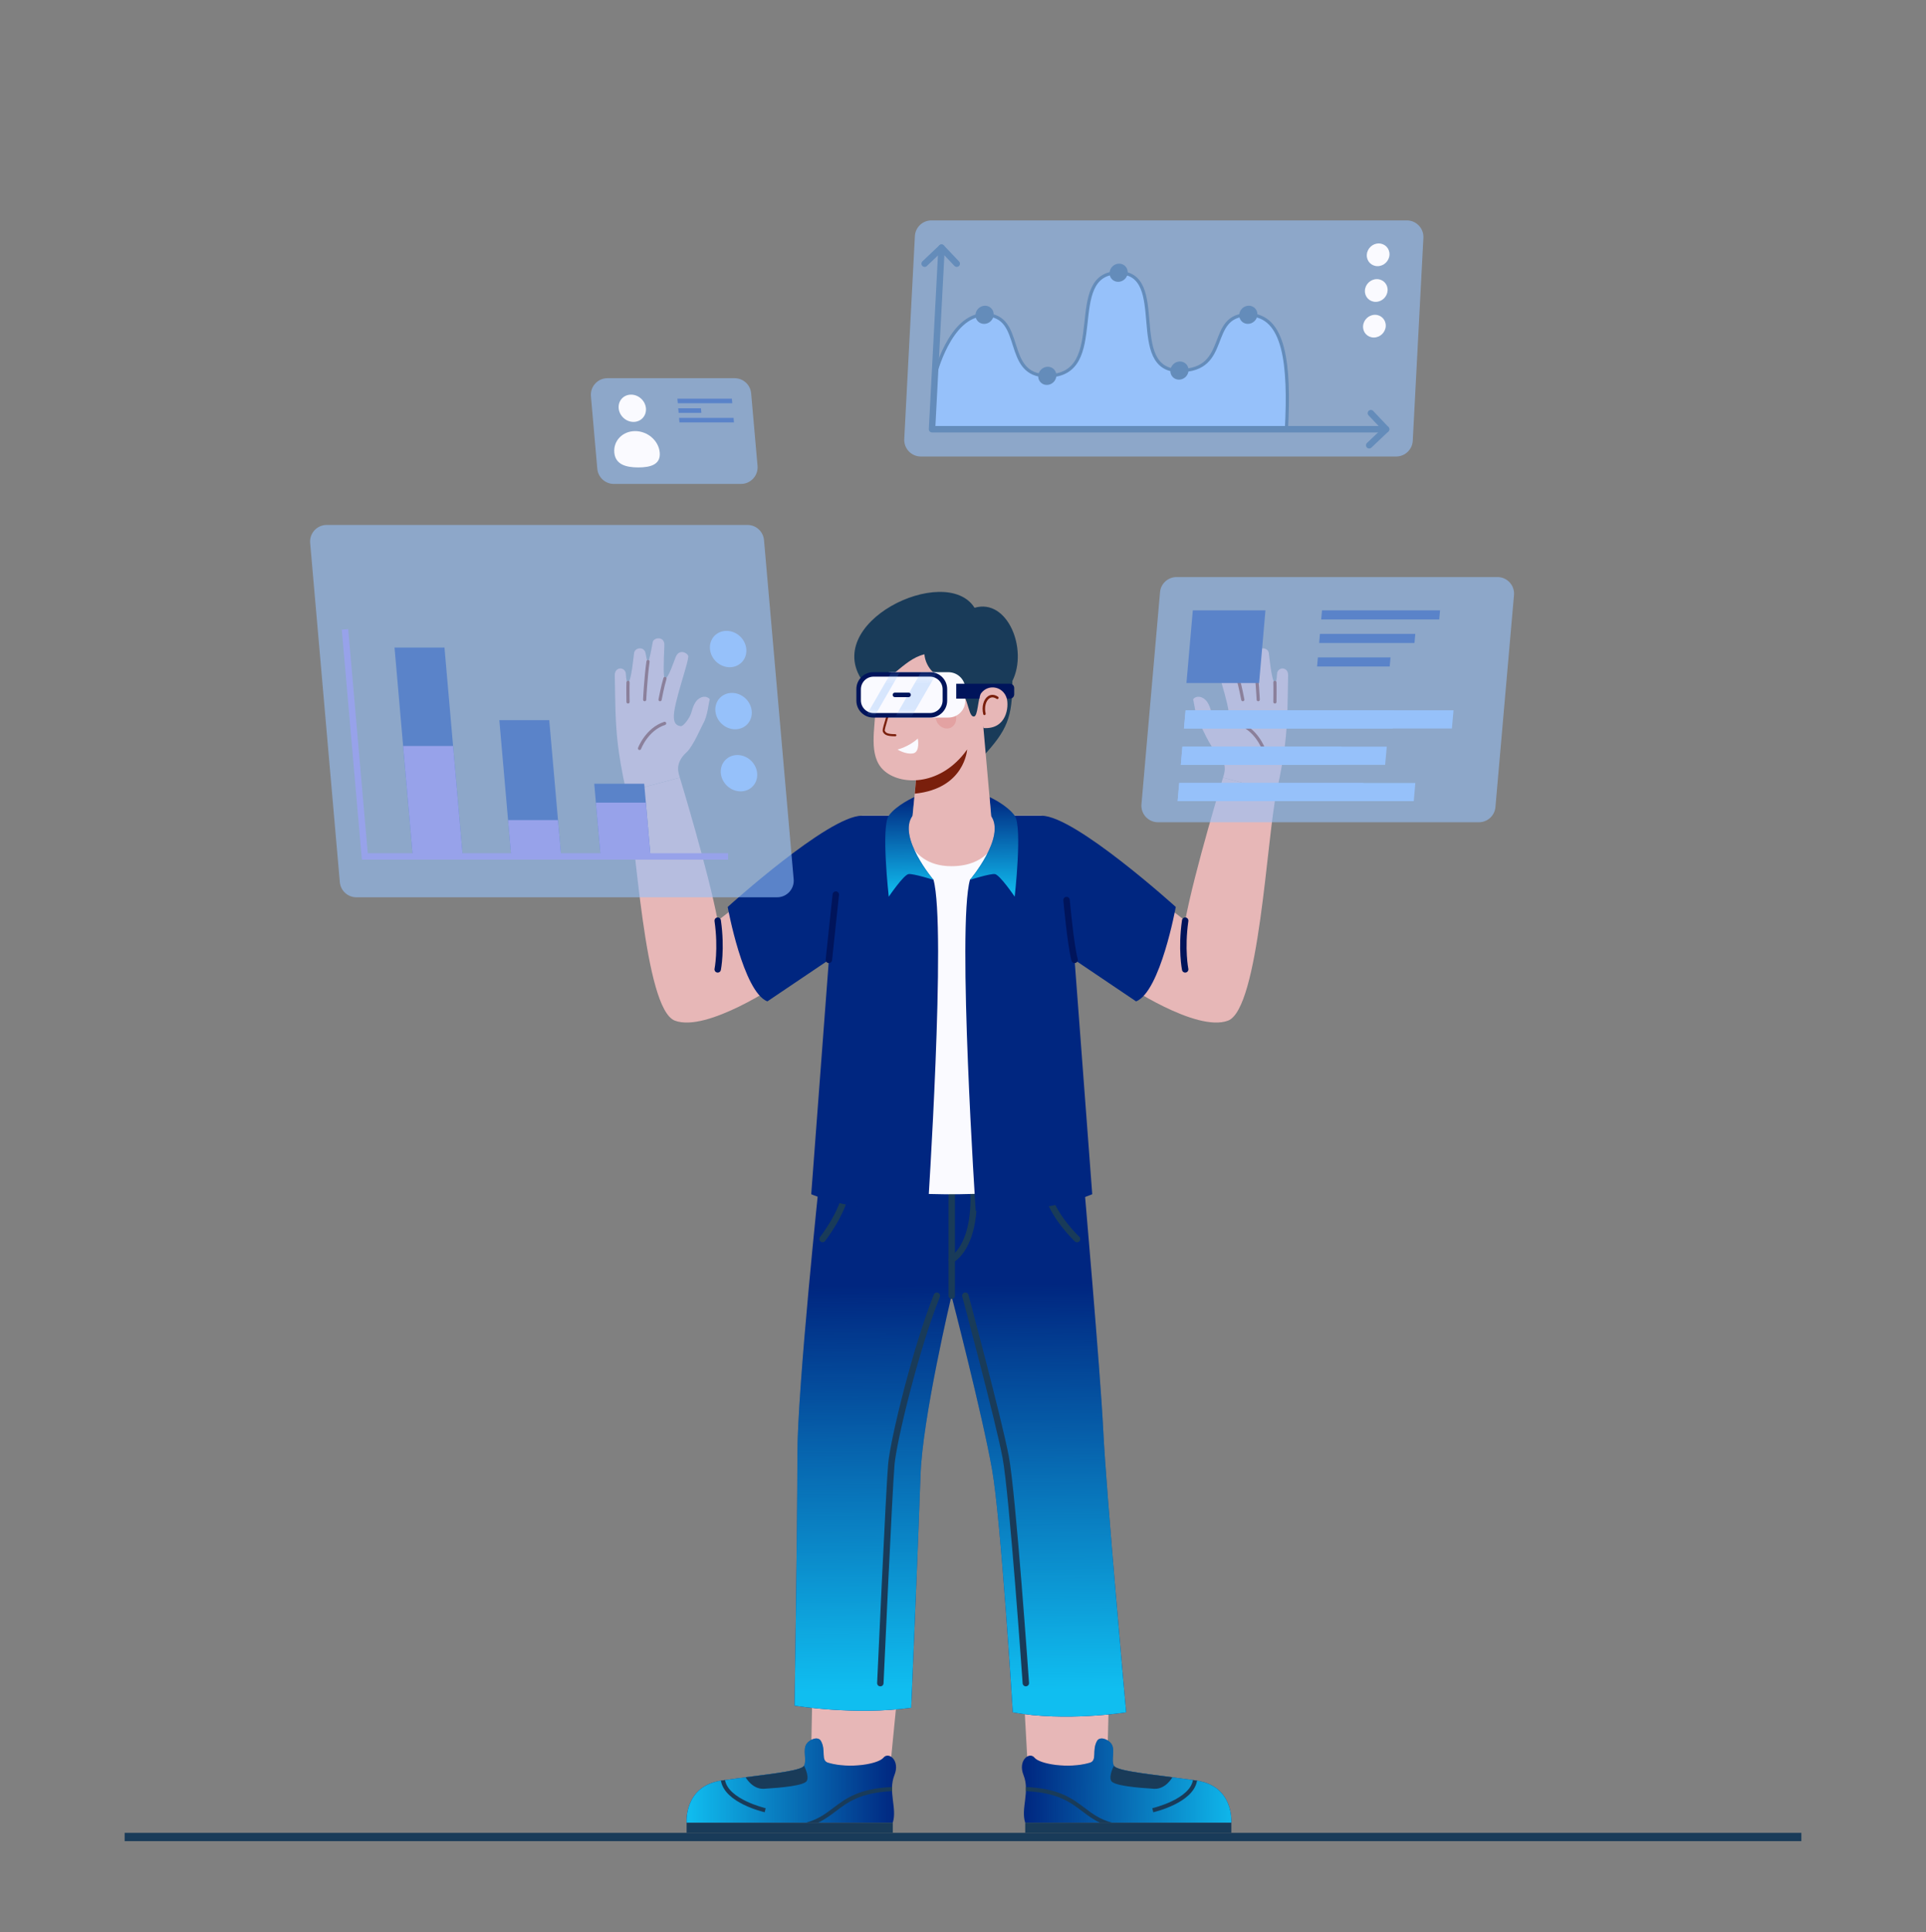 <svg width="300" height="301" viewBox="0 0 300 301" fill="none" xmlns="http://www.w3.org/2000/svg">
<rect x="0" y="0" width="300" height="301" fill="#808080" stroke="none"/>
<path d="M280.584 285.516H19.416V286.806H280.584V285.516Z" fill="#193B59"/>
<path d="M190.506 121.128C190.644 120.552 191.442 118.986 189.438 117.162C188.436 116.25 187.104 113.094 186.882 112.728C186.174 111.546 186.024 109.464 185.856 109.008C185.784 108.804 186.672 108.084 187.71 108.978C188.118 109.332 188.43 109.95 188.76 111.132C188.934 111.75 189.912 113.184 190.392 113.118C191.004 113.034 191.364 112.704 191.436 111.87C191.616 109.74 188.94 102.75 189.216 102.132C189.444 101.628 190.626 101.112 191.124 102.294C191.436 103.032 192.318 105.78 192.822 105.702C193.122 105.654 193.026 103.002 192.918 100.548C192.846 99.03 194.586 99.294 194.718 100.002C195.012 101.556 195.246 102.894 195.462 103.056C195.63 103.182 195.78 101.958 195.876 101.634C196.164 100.692 197.472 100.866 197.628 101.7C197.682 101.97 198.066 106.272 198.576 106.302C198.918 106.32 198.888 104.928 198.936 104.784C199.254 103.782 200.664 103.944 200.64 105.192C200.616 106.278 200.556 110.988 200.472 112.158C200.358 113.694 200.328 116.7 198.846 123.354L190.506 121.128Z" fill="#E7B7B7"/>
<path d="M198.84 123.36C197.31 130.53 196.128 157.17 191.274 158.994C186.294 160.866 175.062 153.222 175.062 153.222L180.396 140.154L184.608 143.418C186.06 135.696 190.506 121.134 190.506 121.134L198.84 123.36Z" fill="#E7B7B7"/>
<path d="M184.608 143.418C183.972 147.864 184.608 151.008 184.608 151.008" stroke="#00145B" stroke-miterlimit="10" stroke-linecap="round" stroke-linejoin="round"/>
<path d="M192.876 112.686C195.66 113.592 196.782 116.586 196.782 116.586" stroke="#7A1F0C" stroke-width="0.5" stroke-miterlimit="10" stroke-linecap="round" stroke-linejoin="round"/>
<path d="M192.822 105.695C193.182 106.847 193.584 108.989 193.584 108.989" stroke="#7A1F0C" stroke-width="0.5" stroke-miterlimit="10" stroke-linecap="round" stroke-linejoin="round"/>
<path d="M195.462 103.056C195.828 105.696 195.984 108.99 195.984 108.99" stroke="#7A1F0C" stroke-width="0.5" stroke-miterlimit="10" stroke-linecap="round" stroke-linejoin="round"/>
<path d="M198.582 106.302C198.618 107.058 198.582 109.344 198.582 109.344" stroke="#7A1F0C" stroke-width="0.5" stroke-miterlimit="10" stroke-linecap="round" stroke-linejoin="round"/>
<path d="M105.894 121.128C105.756 120.552 104.958 118.986 106.962 117.162C107.964 116.25 109.296 113.094 109.518 112.728C110.226 111.546 110.376 109.464 110.544 109.008C110.616 108.804 109.728 108.084 108.69 108.978C108.282 109.332 107.97 109.95 107.64 111.132C107.466 111.75 106.488 113.184 106.008 113.118C105.396 113.034 105.036 112.704 104.964 111.87C104.784 109.74 107.46 102.75 107.184 102.132C106.956 101.628 105.774 101.112 105.276 102.294C104.964 103.032 104.082 105.78 103.578 105.702C103.278 105.654 103.374 103.002 103.482 100.548C103.554 99.03 101.814 99.294 101.682 100.002C101.388 101.556 101.154 102.894 100.938 103.056C100.77 103.182 100.62 101.958 100.524 101.634C100.236 100.692 98.928 100.866 98.772 101.7C98.718 101.97 98.334 106.272 97.824 106.302C97.482 106.32 97.512 104.928 97.464 104.784C97.146 103.782 95.736 103.944 95.76 105.192C95.784 106.278 95.844 110.988 95.928 112.158C96.042 113.694 96.072 116.7 97.554 123.354L105.894 121.128Z" fill="#E7B7B7"/>
<path d="M97.56 123.36C99.09 130.53 100.272 157.17 105.126 158.994C110.106 160.866 121.338 153.222 121.338 153.222L116.004 140.154L111.792 143.418C110.34 135.696 105.894 121.134 105.894 121.134L97.56 123.36Z" fill="#E7B7B7"/>
<path d="M111.792 143.418C112.428 147.864 111.792 151.008 111.792 151.008" stroke="#00145B" stroke-miterlimit="10" stroke-linecap="round" stroke-linejoin="round"/>
<path d="M103.524 112.686C100.74 113.592 99.618 116.586 99.618 116.586" stroke="#7A1F0C" stroke-width="0.5" stroke-miterlimit="10" stroke-linecap="round" stroke-linejoin="round"/>
<path d="M103.578 105.695C103.218 106.847 102.816 108.989 102.816 108.989" stroke="#7A1F0C" stroke-width="0.5" stroke-miterlimit="10" stroke-linecap="round" stroke-linejoin="round"/>
<path d="M100.938 103.056C100.572 105.696 100.416 108.99 100.416 108.99" stroke="#7A1F0C" stroke-width="0.5" stroke-miterlimit="10" stroke-linecap="round" stroke-linejoin="round"/>
<path d="M97.824 106.302C97.788 107.058 97.824 109.344 97.824 109.344" stroke="#7A1F0C" stroke-width="0.5" stroke-miterlimit="10" stroke-linecap="round" stroke-linejoin="round"/>
<path d="M172.92 256.361L172.452 275.483C172.452 275.483 168.024 276.311 160.086 275.261L159.006 255.605L172.92 256.361Z" fill="#E7B7B7"/>
<path d="M159.69 283.938H191.79C191.79 283.938 192.27 278.25 186.396 277.374C180.114 276.444 173.964 275.976 173.502 275.052C173.04 274.128 173.766 272.586 173.106 271.632C172.638 270.954 171.318 270.408 170.874 271.206C170.04 272.688 170.952 274.242 169.752 274.596C166.398 275.58 161.928 274.794 161.136 273.804C160.344 272.82 158.502 274.218 159.426 276.516C160.464 279.114 158.97 281.73 159.69 283.938Z" fill="#002680"/>
<path d="M159.69 283.938H191.79C191.79 283.938 192.27 278.25 186.396 277.374C180.114 276.444 173.964 275.976 173.502 275.052C173.04 274.128 173.766 272.586 173.106 271.632C172.638 270.954 171.318 270.408 170.874 271.206C170.04 272.688 170.952 274.242 169.752 274.596C166.398 275.58 161.928 274.794 161.136 273.804C160.344 272.82 158.502 274.218 159.426 276.516C160.464 279.114 158.97 281.73 159.69 283.938Z" fill="url(#paint0_linear_6134_15653)"/>
<path d="M191.802 283.938H159.69V285.516H191.802V283.938Z" fill="#193B59"/>
<path d="M173.058 277.38C173.406 278.178 177.18 278.49 179.736 278.652C181.566 278.772 182.616 276.858 182.616 276.858C177.846 276.24 173.88 275.79 173.508 275.058C173.508 275.058 172.704 276.576 173.058 277.38Z" fill="#193B59"/>
<path d="M168.948 281.627C166.98 280.139 164.94 278.609 159.798 278.369C159.804 278.585 159.804 278.801 159.798 279.017C164.724 279.251 166.674 280.721 168.558 282.143C169.416 282.791 170.256 283.427 171.33 283.937H173.22C171.324 283.421 170.154 282.545 168.948 281.627Z" fill="#193B59"/>
<path d="M186.456 277.385C186.438 277.385 186.42 277.379 186.402 277.373C186.21 277.343 186.012 277.319 185.82 277.289C185.304 280.307 179.55 281.663 179.49 281.675L179.634 282.305C179.898 282.245 185.886 280.841 186.456 277.385Z" fill="#193B59"/>
<path d="M126.678 256.361L126.3 275.483C126.3 275.483 130.728 276.311 138.666 275.261L140.592 255.605L126.678 256.361Z" fill="#E7B7B7"/>
<path d="M139.056 283.938H106.956C106.956 283.938 106.476 278.25 112.35 277.374C118.632 276.444 124.782 275.976 125.244 275.052C125.706 274.128 124.98 272.586 125.64 271.632C126.108 270.954 127.428 270.408 127.872 271.206C128.706 272.688 127.794 274.242 128.994 274.596C132.348 275.58 136.818 274.794 137.61 273.804C138.402 272.82 140.244 274.218 139.32 276.516C138.288 279.114 139.782 281.73 139.056 283.938Z" fill="#002680"/>
<path d="M139.056 283.938H106.956C106.956 283.938 106.476 278.25 112.35 277.374C118.632 276.444 124.782 275.976 125.244 275.052C125.706 274.128 124.98 272.586 125.64 271.632C126.108 270.954 127.428 270.408 127.872 271.206C128.706 272.688 127.794 274.242 128.994 274.596C132.348 275.58 136.818 274.794 137.61 273.804C138.402 272.82 140.244 274.218 139.32 276.516C138.288 279.114 139.782 281.73 139.056 283.938Z" fill="url(#paint1_linear_6134_15653)"/>
<path d="M106.95 285.52L139.062 285.52L139.062 283.942L106.95 283.942L106.95 285.52Z" fill="#193B59"/>
<path d="M125.694 277.38C125.346 278.178 121.572 278.49 119.016 278.652C117.186 278.772 116.136 276.858 116.136 276.858C120.906 276.24 124.872 275.79 125.244 275.058C125.244 275.058 126.042 276.576 125.694 277.38Z" fill="#193B59"/>
<path d="M129.804 281.627C131.772 280.139 133.812 278.609 138.954 278.369C138.948 278.585 138.948 278.801 138.954 279.017C134.028 279.251 132.078 280.721 130.194 282.143C129.336 282.791 128.496 283.427 127.422 283.937H125.532C127.428 283.421 128.592 282.545 129.804 281.627Z" fill="#193B59"/>
<path d="M112.296 277.385C112.314 277.385 112.332 277.379 112.35 277.373C112.542 277.343 112.74 277.319 112.932 277.289C113.448 280.307 119.202 281.663 119.262 281.675L119.118 282.305C118.854 282.245 112.86 280.841 112.296 277.385Z" fill="#193B59"/>
<path d="M123.768 265.698C123.768 265.698 133.092 267.24 141.93 266.028C141.93 266.028 143.22 235.212 143.382 229.866C143.646 221.01 148.206 201.852 148.206 201.852C148.206 201.852 152.982 220.212 154.53 228.936C155.946 236.916 157.758 266.742 157.758 266.742C165.966 268.236 175.41 266.742 175.41 266.742C175.41 266.742 172.314 232.512 171.846 222.822C171.39 213.498 168.786 183.762 168.786 183.762H127.632C127.632 183.762 124.206 216.144 124.206 226.56C124.2 238.788 123.768 265.698 123.768 265.698Z" fill="#002680"/>
<path d="M123.768 265.698C123.768 265.698 133.092 267.24 141.93 266.028C141.93 266.028 143.22 235.212 143.382 229.866C143.646 221.01 148.206 201.852 148.206 201.852C148.206 201.852 152.982 220.212 154.53 228.936C155.946 236.916 157.758 266.742 157.758 266.742C165.966 268.236 175.41 266.742 175.41 266.742C175.41 266.742 172.314 232.512 171.846 222.822C171.39 213.498 168.786 183.762 168.786 183.762H127.632C127.632 183.762 124.206 216.144 124.206 226.56C124.2 238.788 123.768 265.698 123.768 265.698Z" fill="url(#paint2_linear_6134_15653)"/>
<path d="M145.926 201.846C142.596 210.186 139.182 224.334 138.84 228.072C138.498 231.804 137.124 262.194 137.124 262.194" stroke="#193B59" stroke-miterlimit="10" stroke-linecap="round" stroke-linejoin="round"/>
<path d="M148.248 184.17V201.846" stroke="#193B59" stroke-miterlimit="10" stroke-linecap="round" stroke-linejoin="round"/>
<path d="M148.248 196.2C148.248 196.2 151.998 194.412 151.644 185.508" stroke="#193B59" stroke-miterlimit="10" stroke-linecap="round" stroke-linejoin="round"/>
<path d="M159.786 262.188C159.786 262.188 157.722 232.638 156.648 226.962C155.544 221.148 150.366 201.84 150.366 201.84" stroke="#193B59" stroke-miterlimit="10" stroke-linecap="round" stroke-linejoin="round"/>
<path d="M163.014 185.508C163.95 189.456 167.766 193.014 167.766 193.014" stroke="#193B59" stroke-miterlimit="10" stroke-linecap="round" stroke-linejoin="round"/>
<path d="M131.946 185.04C131.352 188.946 128.124 193.008 128.124 193.008" stroke="#193B59" stroke-miterlimit="10" stroke-linecap="round" stroke-linejoin="round"/>
<path d="M162.27 127.068H134.22V184.662C143.364 187.338 162.264 185.298 162.264 185.298V127.068H162.27Z" fill="#FAFAFF"/>
<path d="M155.742 127.068C156.09 131.148 153.72 134.934 148.206 134.934C140.598 134.934 140.598 127.068 140.598 127.068H155.742Z" fill="#E7B7B7"/>
<path d="M145.404 137.052C147.438 144.306 144.51 188.616 144.51 188.616C133.05 189.102 126.36 186.03 126.36 186.03L129.108 149.532L119.526 155.994C115.74 154.494 113.346 141.282 113.346 141.282C113.346 141.282 129.03 127.074 134.226 127.074H142.152C135.726 131.622 145.404 137.052 145.404 137.052Z" fill="#002680"/>
<path d="M151.086 137.052C149.046 144.306 151.98 188.616 151.98 188.616C163.44 189.102 170.13 186.03 170.13 186.03L167.382 149.532L176.964 155.994C180.75 154.494 183.144 141.282 183.144 141.282C183.144 141.282 167.46 127.074 162.264 127.074H154.338C160.764 131.622 151.086 137.052 151.086 137.052Z" fill="#002680"/>
<path d="M142.146 127.068L142.428 124.164C142.428 124.164 139.668 125.364 138.438 127.068C137.208 128.772 138.438 139.68 138.438 139.68C138.438 139.68 140.772 136.242 141.534 136.158C142.296 136.074 145.398 137.052 145.398 137.052C145.398 137.052 139.746 130.374 142.146 127.068Z" fill="#002680"/>
<path d="M142.146 127.068L142.428 124.164C142.428 124.164 139.668 125.364 138.438 127.068C137.208 128.772 138.438 139.68 138.438 139.68C138.438 139.68 140.772 136.242 141.534 136.158C142.296 136.074 145.398 137.052 145.398 137.052C145.398 137.052 139.746 130.374 142.146 127.068Z" fill="url(#paint3_linear_6134_15653)"/>
<path d="M154.344 127.068L154.14 124.164C154.14 124.164 156.822 125.364 158.052 127.068C159.282 128.772 158.052 139.68 158.052 139.68C158.052 139.68 155.718 136.242 154.956 136.158C154.194 136.074 151.092 137.052 151.092 137.052C151.092 137.052 156.744 130.374 154.344 127.068Z" fill="#002680"/>
<path d="M154.344 127.068L154.14 124.164C154.14 124.164 156.822 125.364 158.052 127.068C159.282 128.772 158.052 139.68 158.052 139.68C158.052 139.68 155.718 136.242 154.956 136.158C154.194 136.074 151.092 137.052 151.092 137.052C151.092 137.052 156.744 130.374 154.344 127.068Z" fill="url(#paint4_linear_6134_15653)"/>
<path d="M167.382 149.526C166.758 147.21 166.128 140.208 166.128 140.208" stroke="#00145B" stroke-miterlimit="10" stroke-linecap="round" stroke-linejoin="round"/>
<path d="M129.108 149.526C129.426 146.418 130.188 139.356 130.188 139.356" stroke="#00145B" stroke-miterlimit="10" stroke-linecap="round" stroke-linejoin="round"/>
<path d="M134.664 106.506C135.762 110.19 137.124 111.27 139.908 112.41L153.042 117.912C156.918 113.718 157.692 111.774 157.692 106.08C160.164 101.112 156.918 93.156 151.8 94.68C147.336 87.558 127.344 97.14 134.664 106.506Z" fill="#193B59"/>
<path d="M141.972 128.826C142.368 129.87 144.828 132.636 147.852 132.636C152.256 132.636 154.428 128.988 154.428 127.494L152.82 109.302L143.442 111.198C143.574 112.572 142.386 124.776 141.972 128.826Z" fill="#E7B7B7"/>
<path d="M143.046 117.498L150.642 116.766C150.642 116.766 150.282 122.85 142.488 123.636L143.046 117.498Z" fill="#7A1F0C"/>
<path d="M136.944 102.917C135.126 105.809 136.356 107.375 136.356 110.249C136.356 113.333 135.174 117.713 137.646 119.993C140.208 122.357 146.136 122.471 150.198 117.353C154.296 112.187 153.366 103.559 148.908 101.333C145.098 99.425 139.458 98.915 136.944 102.917Z" fill="#E7B7B7"/>
<path d="M135.168 106.505C138.45 106.961 140.448 102.767 143.988 101.927C144.192 104.123 145.992 105.749 147.87 105.941C151.104 107.495 150.576 111.617 151.692 111.617C152.34 111.617 152.286 108.851 152.844 107.957C155.154 104.279 153.78 100.457 149.784 98.681C145.788 96.911 140.808 96.341 138.018 98.681C135.222 101.033 135.168 106.505 135.168 106.505Z" fill="#193B59"/>
<path d="M139.458 114.696C138.048 114.696 137.766 114.414 137.544 114.042C137.406 113.808 137.532 113.358 137.832 112.362C138.036 111.678 138.27 110.898 138.39 110.184C138.408 110.094 138.486 110.034 138.582 110.052C138.672 110.07 138.732 110.154 138.714 110.244C138.588 110.976 138.342 111.798 138.144 112.458C137.976 113.016 137.772 113.718 137.814 113.85C137.964 114.102 138.12 114.366 139.458 114.366C139.548 114.366 139.626 114.438 139.626 114.528C139.62 114.624 139.548 114.696 139.458 114.696Z" fill="#7A1F0C"/>
<path d="M148.716 111.024C149.178 111.888 148.932 112.914 148.164 113.322C147.402 113.73 146.412 113.358 145.95 112.494C145.488 111.63 145.734 110.604 146.502 110.196C147.264 109.794 148.254 110.16 148.716 111.024Z" fill="#E3A2A2"/>
<path d="M142.218 108.834C142.218 109.434 141.93 109.92 141.582 109.92C141.228 109.92 140.946 109.434 140.946 108.834C140.946 108.234 141.234 107.748 141.582 107.748C141.93 107.748 142.218 108.234 142.218 108.834Z" fill="#193B59"/>
<path d="M140.448 106.854C140.58 107.304 141.72 106.488 142.386 106.554C143.52 106.668 143.568 107.238 143.982 107.136C144.042 106.614 143.31 105.948 142.326 105.882C140.868 105.78 140.448 106.854 140.448 106.854Z" fill="#193B59"/>
<path d="M137.466 109.301C137.466 109.799 137.232 110.201 136.938 110.201C136.644 110.201 136.41 109.799 136.41 109.301C136.41 108.803 136.644 108.401 136.938 108.401C137.226 108.401 137.466 108.803 137.466 109.301Z" fill="#193B59"/>
<path d="M137.724 107.495C137.724 107.849 136.764 107.489 136.35 107.669C135.654 107.969 135.636 108.527 135.444 108.443C135.294 108.107 135.552 107.435 136.194 107.183C137.136 106.805 137.724 107.495 137.724 107.495Z" fill="#193B59"/>
<path d="M142.962 115.044C141.582 116.328 139.806 116.76 139.806 116.76C139.806 116.76 141.072 117.558 142.218 117.36C143.358 117.168 142.962 115.044 142.962 115.044Z" fill="#FAFAFF"/>
<path d="M147.732 111.78H138.846C137.394 111.78 136.218 110.604 136.218 109.152V107.34C136.218 105.888 137.394 104.712 138.846 104.712H147.732C149.184 104.712 150.36 105.888 150.36 107.34V109.152C150.366 110.604 149.184 111.78 147.732 111.78Z" fill="#FAFAFF"/>
<path d="M144.906 111.78H136.02C134.568 111.78 133.392 110.604 133.392 109.152V107.34C133.392 105.888 134.568 104.712 136.02 104.712H144.906C146.358 104.712 147.534 105.888 147.534 107.34V109.152C147.534 110.604 146.358 111.78 144.906 111.78Z" fill="#00145B"/>
<path d="M134.094 109.098V107.382C134.094 106.29 134.976 105.408 136.068 105.408H144.852C145.944 105.408 146.826 106.29 146.826 107.382V109.098C146.826 110.19 145.944 111.072 144.852 111.072H136.068C134.976 111.072 134.094 110.19 134.094 109.098Z" fill="#FAFAFF"/>
<path d="M157.314 108.834H148.944V106.512H157.314C157.68 106.512 157.974 106.806 157.974 107.172V108.18C157.974 108.54 157.68 108.834 157.314 108.834Z" fill="#00145B"/>
<mask id="mask0_6134_15653" style="mask-type:luminance" maskUnits="userSpaceOnUse" x="134" y="105" width="13" height="7">
<path d="M134.094 109.098V107.382C134.094 106.29 134.976 105.408 136.068 105.408H144.852C145.944 105.408 146.826 106.29 146.826 107.382V109.098C146.826 110.19 145.944 111.072 144.852 111.072H136.068C134.976 111.072 134.094 110.19 134.094 109.098Z" fill="white"/>
</mask>
<g mask="url(#mask0_6134_15653)">
<g opacity="0.35">
<path d="M141.974 101.607L140.966 101.025L134.09 112.935L135.098 113.517L141.974 101.607Z" fill="#96C1FA"/>
<path d="M146.255 104.257L144.359 103.162L137.483 115.071L139.379 116.166L146.255 104.257Z" fill="#96C1FA"/>
</g>
</g>
<path d="M141.522 108.6H139.398C139.2 108.6 139.044 108.444 139.044 108.246C139.044 108.048 139.2 107.892 139.398 107.892H141.522C141.72 107.892 141.876 108.048 141.876 108.246C141.876 108.438 141.72 108.6 141.522 108.6Z" fill="#00145B"/>
<path d="M152.844 107.964C153.984 106.488 156.27 106.932 156.81 108.78C157.182 110.052 156.816 113.652 153.192 113.412C153.186 113.406 152.01 109.044 152.844 107.964Z" fill="#E7B7B7"/>
<path d="M153.336 111.396C153.354 111.396 153.366 111.396 153.384 111.39C153.492 111.366 153.552 111.258 153.528 111.15C153.294 110.196 153.546 109.182 154.11 108.792C154.44 108.564 154.824 108.594 155.238 108.87C155.328 108.93 155.448 108.906 155.514 108.816C155.574 108.726 155.55 108.606 155.46 108.54C154.914 108.168 154.356 108.138 153.888 108.462C153.186 108.948 152.874 110.118 153.15 111.24C153.168 111.336 153.246 111.396 153.336 111.396Z" fill="#7A1F0C"/>
<path d="M72.078 133.41H64.296L61.452 100.872H69.234L72.078 133.41Z" fill="#002680"/>
<path d="M87.414 133.41H79.632L77.778 112.188H85.554L87.414 133.41Z" fill="#002680"/>
<path d="M101.334 133.41H93.552L92.561 122.088H100.344L101.334 133.41Z" fill="#002680"/>
<path d="M72.078 133.41H64.296L62.796 116.208H70.572L72.078 133.41Z" fill="#9973D1"/>
<path d="M87.414 133.41H79.632L79.14 127.752H86.916L87.414 133.41Z" fill="#9973D1"/>
<path d="M101.334 133.41H93.552L92.82 125.034H100.602L101.334 133.41Z" fill="#9973D1"/>
<path d="M53.736 98.04L56.826 133.41H113.412" stroke="#9973D1" stroke-miterlimit="10"/>
<path d="M117.09 110.772C116.952 109.212 115.578 107.94 114.012 107.94C112.452 107.94 111.294 109.206 111.432 110.772C111.57 112.338 112.944 113.604 114.51 113.604C116.076 113.604 117.228 112.338 117.09 110.772Z" fill="#96C1FA"/>
<path d="M117.245 122.492C118.278 121.412 118.16 119.621 116.979 118.491C115.799 117.362 114.005 117.321 112.971 118.401C111.938 119.48 112.057 121.271 113.237 122.401C114.417 123.531 116.212 123.571 117.245 122.492Z" fill="#96C1FA"/>
<path d="M116.244 101.106C116.382 102.666 115.224 103.938 113.664 103.938C112.104 103.938 110.724 102.672 110.586 101.106C110.448 99.546 111.606 98.274 113.166 98.274C114.726 98.274 116.106 99.54 116.244 101.106Z" fill="#96C1FA"/>
<path opacity="0.6" d="M121.05 139.776H55.506C54.168 139.776 53.052 138.75 52.932 137.418L48.312 84.582C48.18 83.076 49.368 81.774 50.886 81.774H116.43C117.768 81.774 118.884 82.8 119.004 84.132L123.624 136.968C123.756 138.474 122.568 139.776 121.05 139.776Z" fill="#96C1FA"/>
<path d="M114.06 62.814H105.576L105.51 62.106H114L114.06 62.814Z" fill="#002680"/>
<path d="M109.242 64.309H105.708L105.642 63.601H109.182L109.242 64.309Z" fill="#002680"/>
<path d="M114.324 65.803H105.834L105.774 65.095H114.264L114.324 65.803Z" fill="#002680"/>
<path opacity="0.6" d="M95.61 75.384H115.422C116.934 75.384 118.128 74.088 117.996 72.576L117 61.272C116.886 59.94 115.764 58.914 114.426 58.914H94.62C93.108 58.914 91.914 60.21 92.046 61.722L93.036 73.026C93.156 74.358 94.272 75.384 95.61 75.384Z" fill="#96C1FA"/>
<path d="M102.762 70.499C102.924 72.341 101.382 72.815 99.426 72.815C97.47 72.815 95.85 72.341 95.688 70.499C95.526 68.657 96.978 67.157 98.934 67.157C100.89 67.157 102.606 68.657 102.762 70.499Z" fill="#FAFAFF"/>
<path d="M100.614 63.6C100.512 62.43 99.48 61.476 98.304 61.476C97.128 61.476 96.264 62.424 96.366 63.6C96.468 64.77 97.5 65.724 98.676 65.724C99.852 65.724 100.716 64.77 100.614 63.6Z" fill="#FAFAFF"/>
<path d="M196.122 106.398H184.806L185.796 95.082H197.112L196.122 106.398Z" fill="#002680"/>
<path d="M226.152 113.483H184.422L184.674 110.651H226.404L226.152 113.483Z" fill="#96C1FA"/>
<path d="M215.754 119.142H183.93L184.176 116.31H216.006L215.754 119.142Z" fill="#96C1FA"/>
<path d="M220.212 124.8H183.432L183.684 121.968H220.458L220.212 124.8Z" fill="#96C1FA"/>
<path d="M216.942 113.483H184.422L184.674 110.651H217.188L216.942 113.483Z" fill="#96C1FA"/>
<path d="M208.728 119.142H183.93L184.176 116.31H208.974L208.728 119.142Z" fill="#96C1FA"/>
<path d="M212.094 124.8H183.432L183.684 121.968H212.34L212.094 124.8Z" fill="#96C1FA"/>
<path d="M224.183 96.498H205.793L205.919 95.082H224.309L224.183 96.498Z" fill="#002680"/>
<path d="M220.326 100.158H205.476L205.596 98.748H220.452L220.326 100.158Z" fill="#002680"/>
<path d="M216.467 103.824H205.151L205.277 102.408H216.593L216.467 103.824Z" fill="#002680"/>
<path opacity="0.6" d="M230.358 128.088H180.372C178.86 128.088 177.666 126.792 177.798 125.28L180.69 92.25C180.804 90.918 181.926 89.892 183.264 89.892H233.25C234.762 89.892 235.956 91.188 235.824 92.7L232.932 125.73C232.812 127.068 231.696 128.088 230.358 128.088Z" fill="#96C1FA"/>
<path d="M145.176 66.864H200.382C200.904 56.922 200.172 49.038 194.442 49.038C187.866 49.038 191.82 57.726 183.714 57.726C175.314 57.726 182.178 42.486 174.24 42.486C165.498 42.486 173.058 58.542 163.128 58.542C156.084 58.542 159.804 49.038 153.354 49.038C147.924 49.038 145.608 58.542 145.608 58.542L145.176 66.864Z" fill="#96C1FA"/>
<path d="M145.176 66.864H200.382C200.904 56.922 200.172 49.038 194.442 49.038C187.866 49.038 191.82 57.726 183.714 57.726C175.314 57.726 182.178 42.486 174.24 42.486C165.498 42.486 173.058 58.542 163.128 58.542C156.084 58.542 159.804 49.038 153.354 49.038C147.924 49.038 145.608 58.542 145.608 58.542L145.176 66.864Z" stroke="#193B59" stroke-width="0.5" stroke-miterlimit="10" stroke-linecap="round" stroke-linejoin="round"/>
<path d="M154.324 50.029C154.898 49.47 154.933 48.573 154.401 48.028C153.869 47.482 152.972 47.493 152.398 48.052C151.824 48.612 151.789 49.508 152.321 50.054C152.853 50.6 153.749 50.589 154.324 50.029Z" fill="#193B59"/>
<path d="M164.544 58.548C164.586 57.768 163.986 57.132 163.206 57.132C162.426 57.132 161.76 57.768 161.718 58.548C161.676 59.328 162.276 59.964 163.056 59.964C163.836 59.964 164.508 59.328 164.544 58.548Z" fill="#193B59"/>
<path d="M175.656 42.486C175.698 41.706 175.098 41.07 174.318 41.07C173.538 41.07 172.872 41.706 172.83 42.486C172.788 43.266 173.388 43.902 174.168 43.902C174.948 43.902 175.614 43.272 175.656 42.486Z" fill="#193B59"/>
<path d="M185.13 57.727C185.172 56.947 184.572 56.31 183.792 56.31C183.012 56.31 182.346 56.947 182.304 57.727C182.262 58.507 182.862 59.142 183.642 59.142C184.422 59.142 185.088 58.507 185.13 57.727Z" fill="#193B59"/>
<path d="M195.405 50.026C195.979 49.467 196.014 48.571 195.482 48.025C194.95 47.479 194.053 47.49 193.479 48.049C192.905 48.609 192.87 49.505 193.402 50.051C193.934 50.597 194.831 50.586 195.405 50.026Z" fill="#193B59"/>
<path d="M215.904 66.864H145.176L146.658 38.574" stroke="#193B59" stroke-miterlimit="10" stroke-linecap="round" stroke-linejoin="round"/>
<path d="M144.024 41.076L146.658 38.574L149.028 41.076" stroke="#193B59" stroke-miterlimit="10" stroke-linecap="round" stroke-linejoin="round"/>
<path d="M213.534 64.362L215.904 66.864L213.27 69.366" stroke="#193B59" stroke-miterlimit="10" stroke-linecap="round" stroke-linejoin="round"/>
<path opacity="0.6" d="M217.476 71.112H143.43C141.954 71.112 140.772 69.87 140.85 68.394L142.506 36.78C142.578 35.406 143.712 34.332 145.086 34.332H219.132C220.608 34.332 221.79 35.574 221.712 37.05L220.056 68.664C219.984 70.032 218.85 71.112 217.476 71.112Z" fill="#96C1FA"/>
<path d="M216.432 39.69C216.378 40.668 215.55 41.46 214.572 41.46C213.594 41.46 212.844 40.668 212.898 39.69C212.952 38.712 213.78 37.92 214.758 37.92C215.73 37.926 216.48 38.712 216.432 39.69Z" fill="#FAFAFF"/>
<path d="M216.138 45.251C216.084 46.229 215.256 47.021 214.278 47.021C213.3 47.021 212.55 46.229 212.604 45.251C212.658 44.273 213.486 43.481 214.464 43.481C215.442 43.481 216.192 44.273 216.138 45.251Z" fill="#FAFAFF"/>
<path d="M215.85 50.808C215.796 51.786 214.968 52.578 213.99 52.578C213.012 52.578 212.262 51.786 212.316 50.808C212.37 49.83 213.198 49.038 214.176 49.038C215.154 49.038 215.898 49.836 215.85 50.808Z" fill="#FAFAFF"/>
<defs>
<linearGradient id="paint0_linear_6134_15653" x1="193.596" y1="277.619" x2="159.479" y2="277.325" gradientUnits="userSpaceOnUse">
<stop stop-color="#10BEF0"/>
<stop offset="1" stop-color="#10BEF0" stop-opacity="0"/>
</linearGradient>
<linearGradient id="paint1_linear_6134_15653" x1="106.947" y1="277.378" x2="139.576" y2="277.378" gradientUnits="userSpaceOnUse">
<stop stop-color="#10BEF0"/>
<stop offset="1" stop-color="#10BEF0" stop-opacity="0"/>
</linearGradient>
<linearGradient id="paint2_linear_6134_15653" x1="149.56" y1="263.349" x2="148.971" y2="200.115" gradientUnits="userSpaceOnUse">
<stop stop-color="#10BEF0"/>
<stop offset="1" stop-color="#10BEF0" stop-opacity="0"/>
</linearGradient>
<linearGradient id="paint3_linear_6134_15653" x1="141.699" y1="139.652" x2="141.555" y2="124.174" gradientUnits="userSpaceOnUse">
<stop stop-color="#10BEF0"/>
<stop offset="1" stop-color="#10BEF0" stop-opacity="0"/>
</linearGradient>
<linearGradient id="paint4_linear_6134_15653" x1="154.896" y1="139.712" x2="154.751" y2="124.161" gradientUnits="userSpaceOnUse">
<stop stop-color="#10BEF0"/>
<stop offset="1" stop-color="#10BEF0" stop-opacity="0"/>
</linearGradient>
</defs>
</svg>
